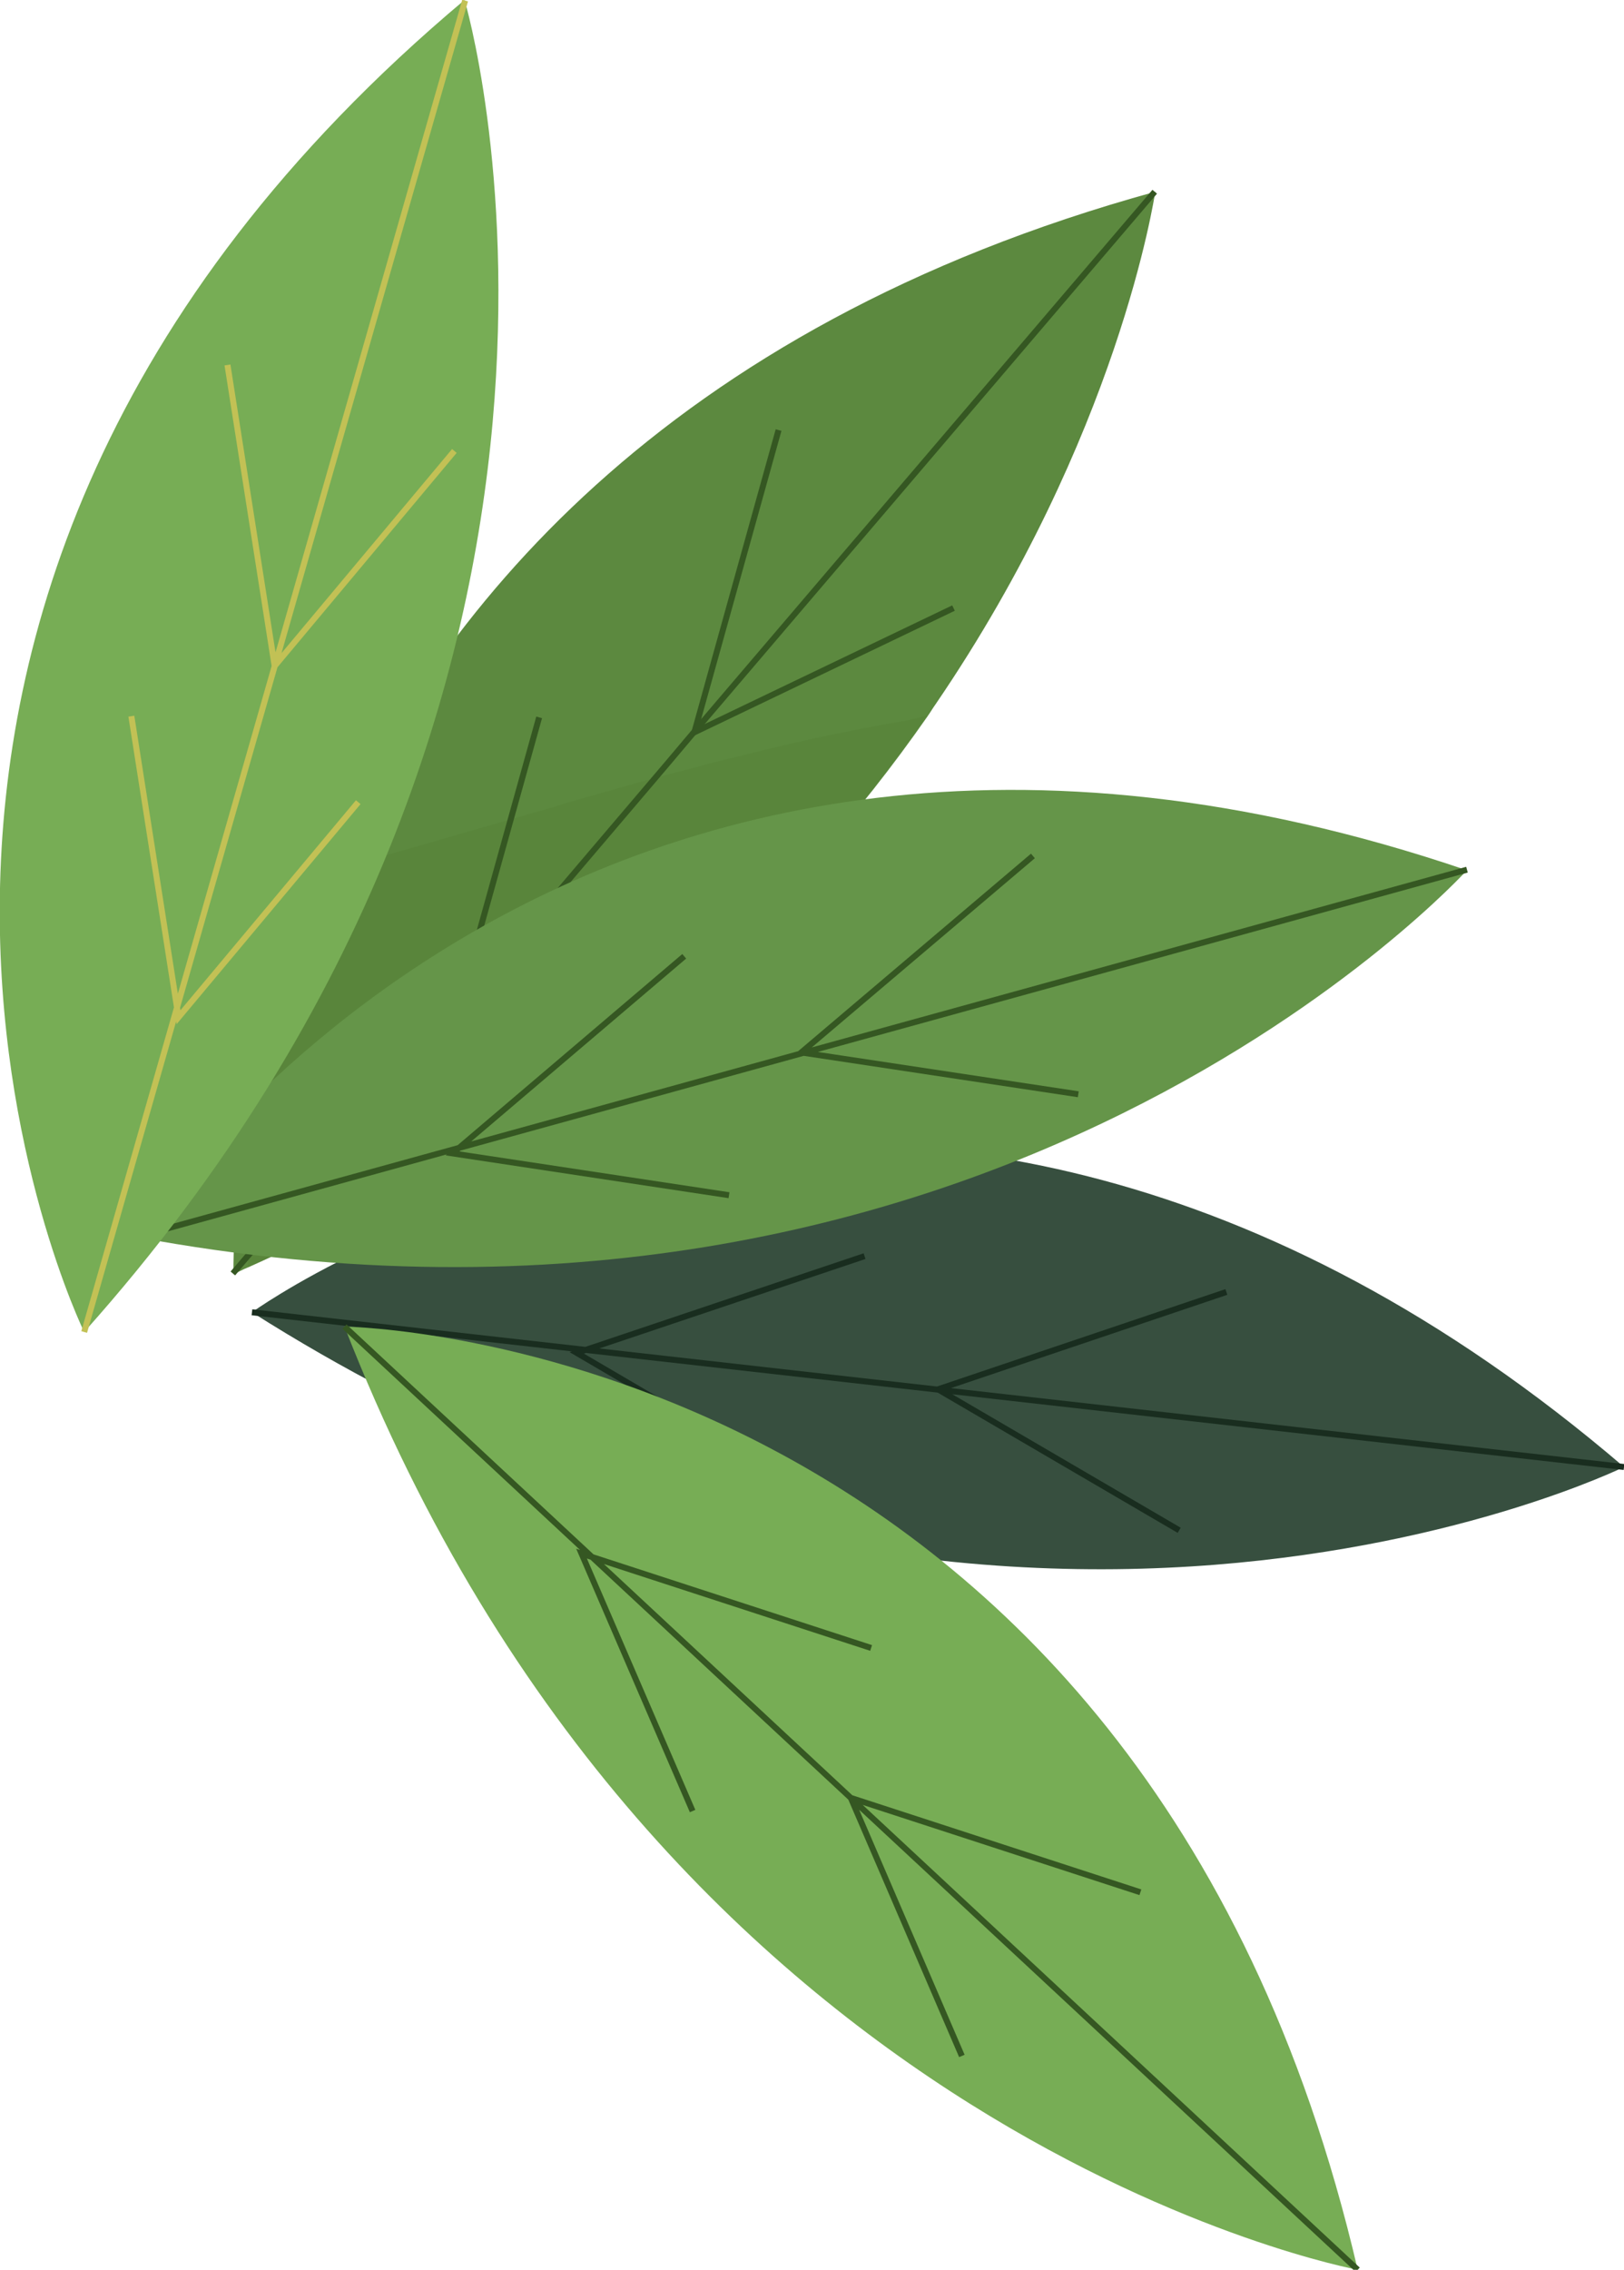 <svg version="1.1" id="Слой_1" xmlns="http://www.w3.org/2000/svg" x="0" y="0" viewBox="0 0 272 380" xml:space="preserve"><style>.st4{fill:none;stroke-miterlimit:10;stroke:#355722}.st6{fill:#77ad55}</style><path d="M42.2 219.7s108-78.3 229.8 25.9c0 0-106.3 52.3-229.8-25.9z" fill="#374f3f"/><path d="M272 245.6L42.2 219.7m163.2-3.4l-48.3 16.3 40.4 23.6m-52.7-45.9l-48.2 16.2 40.5 23.7" fill="none" stroke="#192d1f" stroke-miterlimit="10"/><path d="M41.5 212.2c-.8.3-1.6.8-2.4 1.1 0-.8-.7-32.1 15.5-69.3C72.5 103 111 54.8 193.5 32.1c-.2 1-6.1 40.8-36.8 85.8-.5.7-.9 1.4-1.4 2.1-22.6 32.4-58.1 67.3-113.8 92.2z" fill="#5c893f"/><path d="M41.5 212.2c.3-9.8 2.6-36.4 15.8-66.9 10.8-3.1 21.6-6.2 32.3-9.3 1.7-.5 3.3-.9 5-1.5 7.1-2 14.2-4.1 21.4-5.9 2.8-.8 5.7-1.5 8.6-2.2 8.7-2.2 17.5-4.1 26.2-5.6.9-.1 2.6-.5 4.4-1-22.5 32.6-58 67.5-113.7 92.4z" opacity=".32" fill="#527f34"/><path class="st4" d="M39 213.2l37.6-44 35.3-41.5 4.3-5.1 77.2-90.5"/><path class="st4" d="M130.4 72l-14.1 50.6 43.4-20.8m-69.4 18.3l-14.1 50.6 43.4-20.8"/><path d="M22.8 207.1s71.3-112.9 222.9-61.4c0-.1-79.4 88.1-222.9 61.4z" fill="#659549"/><path class="st4" d="M245.7 145.6L22.8 207.1M173 143.3l-38.8 32.9 46.4 7m-66-23.1l-38.8 33 46.3 7"/><path class="st6" d="M57.7 222.1S191 223.6 227.4 380c0 0-116.5-21.4-169.7-157.9z"/><path class="st4" d="M227.4 380L57.7 222.1M191 316.8L142.5 301l18.6 43.2m-15.2-68.3l-48.5-15.8 18.6 43.1"/><path class="st6" d="M14.1 223S-44.8 102.9 77.8 0c.1.1 33.7 114-63.7 223z"/><path d="M77.9.1L14.1 223m24-161.9l7.9 50.4 30.1-36M22 119.9l7.9 50.4 30.1-36" fill="none" stroke="#c2c155" stroke-miterlimit="10"/></svg>